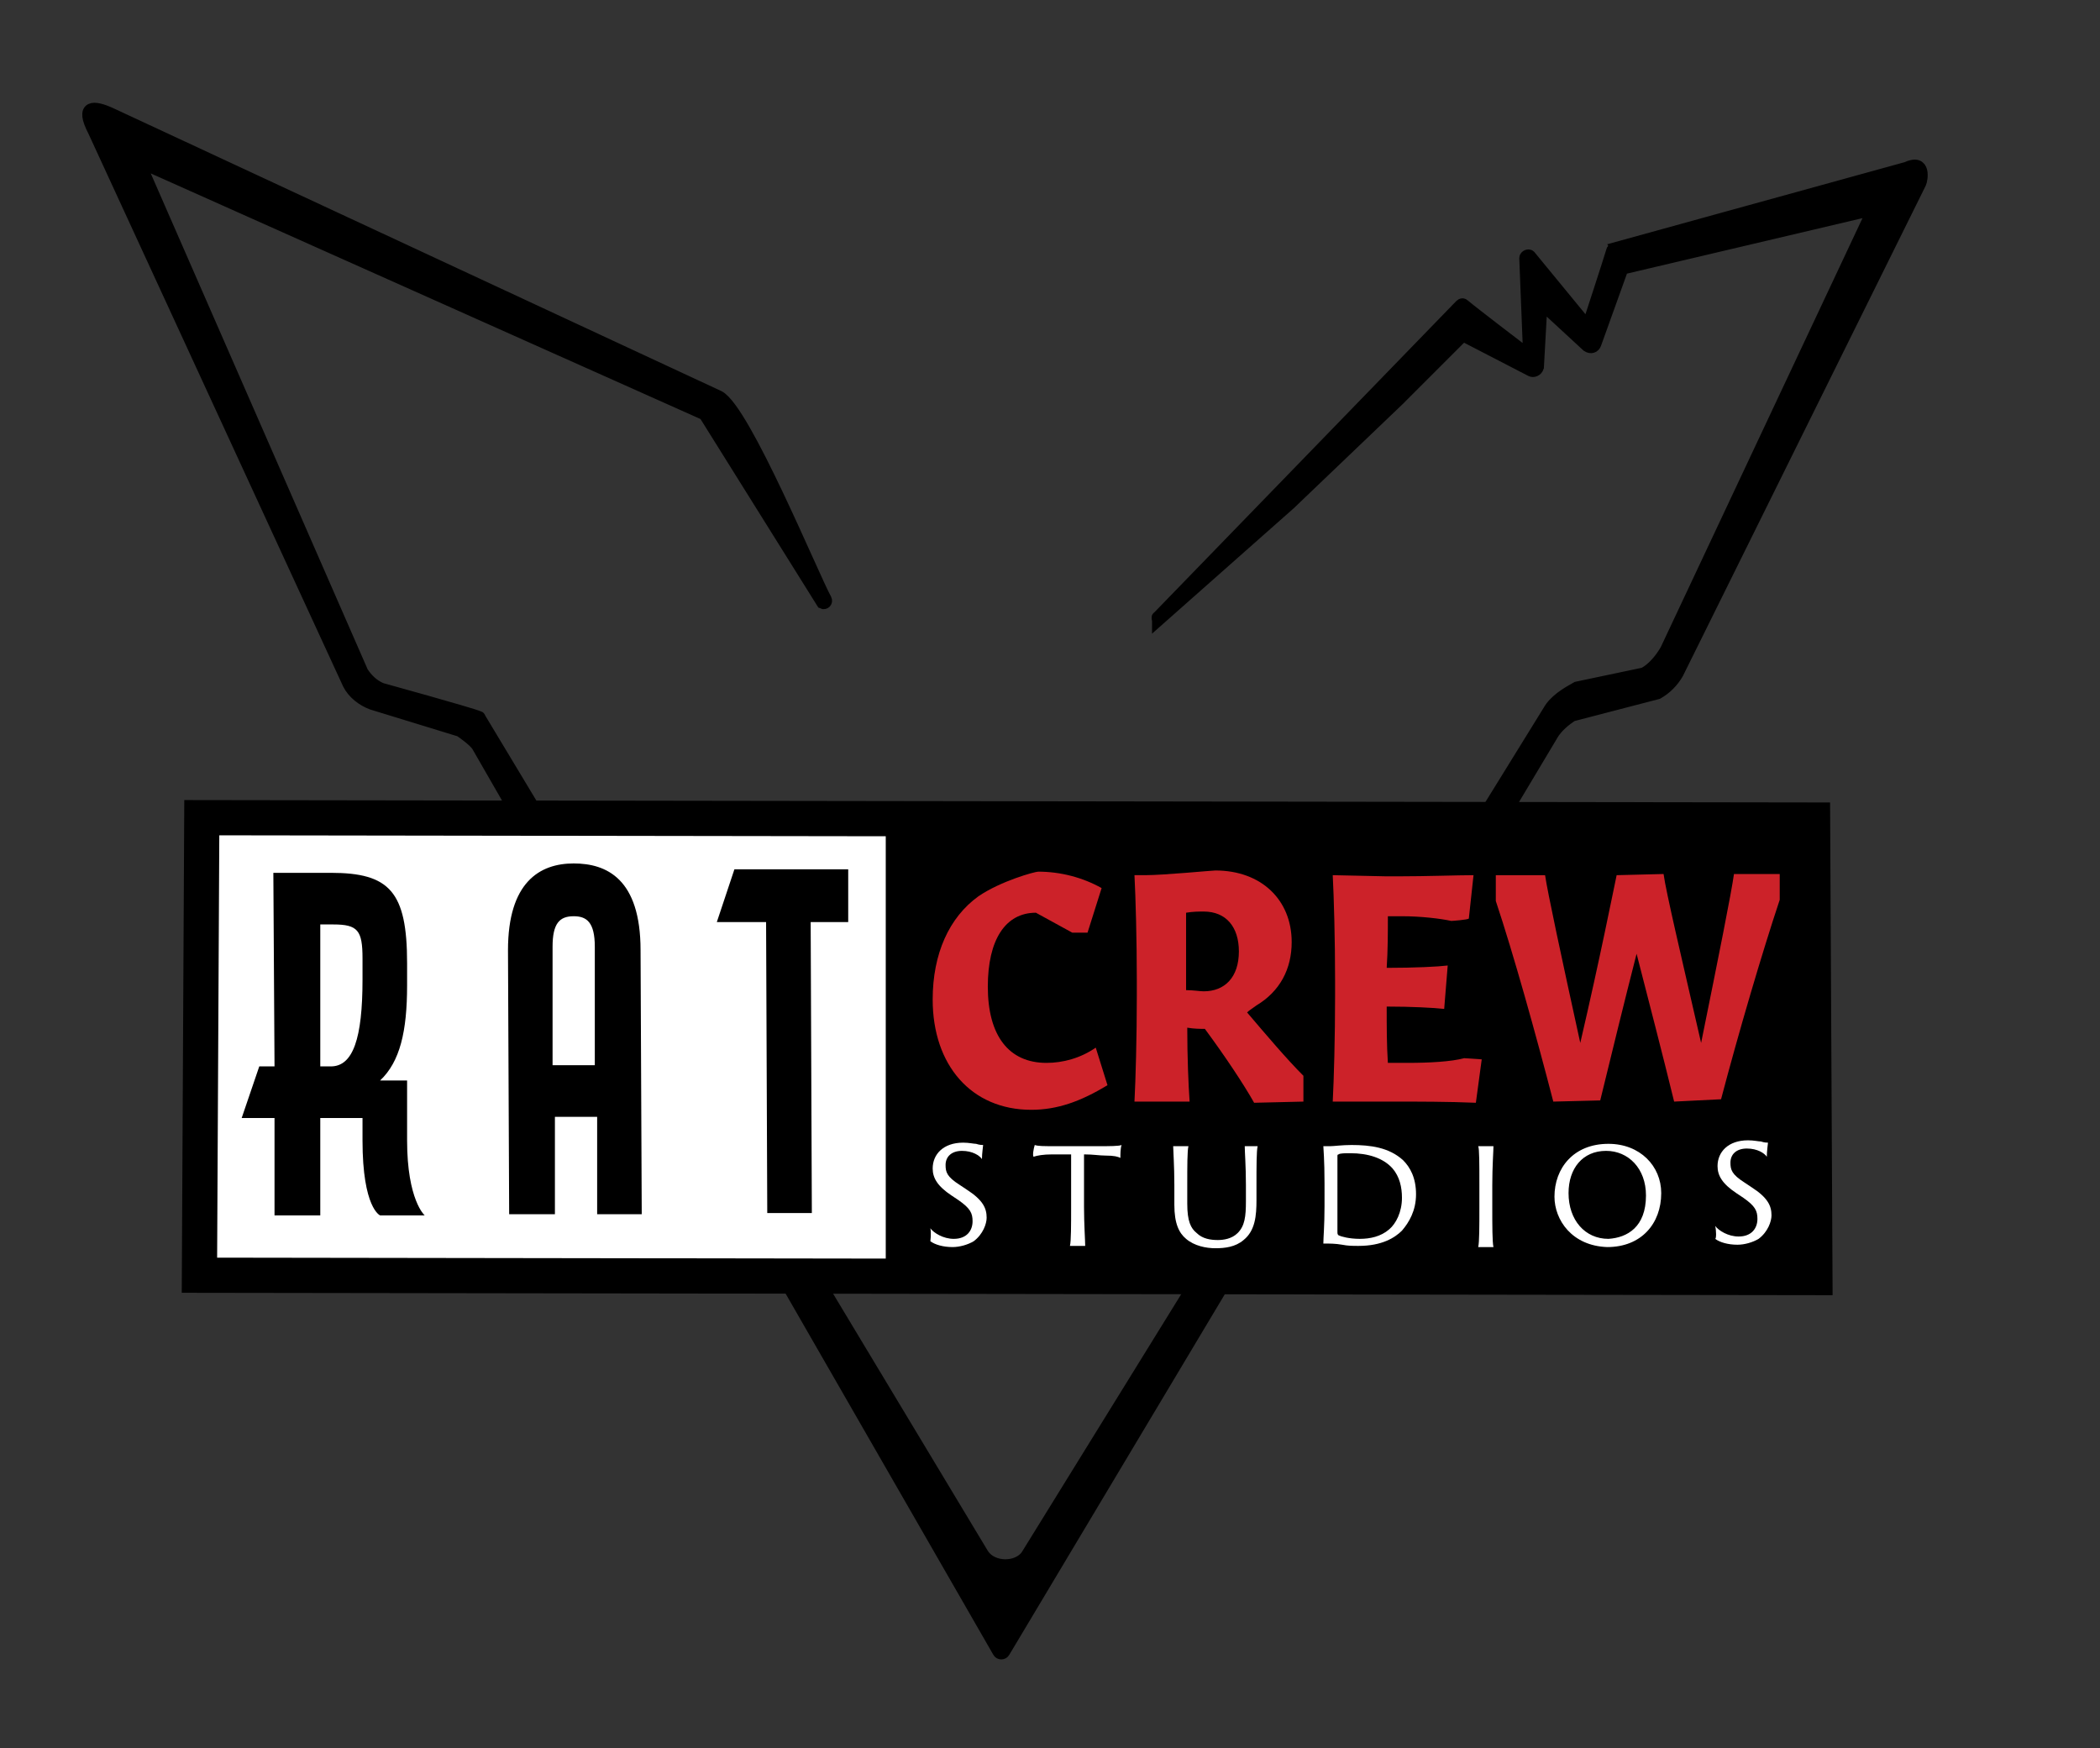 <?xml version="1.0" encoding="utf-8"?>
<!-- Generator: Adobe Illustrator 22.1.0, SVG Export Plug-In . SVG Version: 6.00 Build 0)  -->
<svg version="1.1" id="Layer_1" xmlns="http://www.w3.org/2000/svg" xmlns:xlink="http://www.w3.org/1999/xlink" x="0px" y="0px"
	 viewBox="0 0 179 149" style="enable-background:new 0 0 179 149;" xml:space="preserve">
<rect x="0" y="0" width="179" height="149" fill="#333333" stroke="none"/>
<style type="text/css">
	.st0{stroke:#000000;stroke-miterlimit:10;}
	.st1{fill:#CC2229;}
	.st2{fill:#FFFFFF;}
	.st3{fill:none;stroke:#000000;stroke-width:3;stroke-miterlimit:10;}
</style>
<path class="st0" d="M98.7,52.6L124.5,26c0.1-0.1,0.2-0.1,0.3,0c0.7,0.6,4.9,3.8,4.9,3.8c0.2,0.1,0.6,0,0.6-0.2L130,22
	c0-0.2,0.3-0.3,0.4-0.2l4.6,5.6c0.2,0.2,0.5,0.1,0.5-0.1c0,0,1.7-5.2,1.9-5.9c0-0.1,0.1-0.1,0.1-0.2l25-6.9c1.7-0.8,1.3,1.1,1.2,1.3
	L143,57.4c-0.4,0.7-1,1.3-1.7,1.7L134,61c-0.6,0.4-1.2,0.9-1.6,1.5l-46.8,78.3c-0.1,0.2-0.4,0.2-0.5,0L40.7,63.6
	c-0.3-0.5-1.5-1.3-1.5-1.3L31.7,60c-0.8-0.3-1.6-0.9-2-1.7L8,11.2C6.8,8.9,8,9,9.5,9.7l51.8,24.1c2.2,1.2,8,15.3,9.1,17.3
	c0.1,0.2-0.1,0.4-0.3,0.3l-10-16L60,35.3l-47-21c-0.4-0.2-0.9,0.3-0.6,0.7l18.5,42.3c0.4,0.6,0.9,1.1,1.6,1.4c0,0,7.6,2.1,8.3,2.4
	c0.1,0,0.1,0.1,0.1,0.1l42.9,71.3c0.8,1.2,2.9,1.2,3.7,0.1l44.5-72c0.5-0.9,1.5-1.5,2.4-2l5.7-1.2c0.8-0.4,1.5-1.3,1.9-2l17.4-37
	c0.1-0.2,0-0.4-0.3-0.4l-20.8,4.9l-2.3,6.4c-0.1,0.3-0.4,0.4-0.7,0.2l-3.9-3.6l-0.3,5.4c-0.1,0.3-0.4,0.4-0.6,0.3l-5.8-3l-5.4,5.4
	c0,0-0.1,0-0.1,0.1l-9.1,8.7l-0.1,0.1l-11.3,10C98.7,52.8,98.6,52.6,98.7,52.6z"/>
<polygon points="154.5,69.9 72.1,70.1 72.3,108.5 154.7,108.9 "/>
<g>
	<path class="st1" d="M87.9,94.6c-5.1,0-8.4-3.8-8.4-9.4c0-3.9,1.4-7,3.9-8.8c1.9-1.3,4.8-2.1,5.1-2.1c1.9,0,3.8,0.5,5.4,1.4
		l-1.2,3.8c-0.1,0-1.2,0-1.3,0l-3.1-1.7l0,0c-2.6,0-4.1,2.3-4.1,6.3c0,4.2,1.8,6.5,5,6.5c1.4,0,2.9-0.4,4.2-1.3l1,3.2
		C92.1,93.9,90.1,94.6,87.9,94.6z"/>
	<path class="st1" d="M106.3,86.3c1.7,2,3.4,4,4.8,5.4c0,0.1,0,2.1,0,2.2l-4.2,0.1c-0.9-1.6-2.5-4-4.2-6.3c-0.4,0-0.9,0-1.5-0.1
		c0,2.5,0.1,4.9,0.2,6.3l-4.7,0c0.1-1.9,0.2-5.5,0.2-9l0-1.3c0-3.5-0.1-7.1-0.2-9l0.9,0c1.6,0,5.7-0.4,6-0.4c3.9,0,6.5,2.5,6.5,6.1
		c0,2.3-1,4.2-3,5.4C106.7,86,106.5,86.1,106.3,86.3z M105.6,81.1c0-2.1-1.1-3.4-3-3.4c-0.4,0-0.9,0-1.5,0.1c0,1.5,0,3.5,0,5.8
		l0,0.8c0.6,0,1.2,0.1,1.5,0.1C104.4,84.5,105.6,83.3,105.6,81.1z"/>
	<path class="st1" d="M125.8,94c-2.3-0.1-5-0.1-6.9-0.1l-5.3,0c0.1-1.9,0.2-5.5,0.2-9l0-1.3c0-3.5-0.1-7.1-0.2-9l4.6,0.1
		c0.3,0,0.6,0,0.9,0c2.5,0,5.2-0.1,6.5-0.1l-0.4,3.7c-0.1,0.1-1.4,0.2-1.5,0.2c-0.9-0.2-2.6-0.4-4.2-0.4c-0.4,0-0.8,0-1.2,0
		c0,1.3,0,2.9-0.1,4.4c2.4,0,4.4-0.1,5.2-0.2l-0.3,3.7c-0.9-0.1-2.8-0.2-4.9-0.2c0,1.7,0,3.3,0.1,4.8c0.6,0,1.2,0,1.7,0
		c1.8,0,3.7-0.1,4.8-0.4c0.1,0,1.4,0.1,1.5,0.1L125.8,94z"/>
	<path class="st1" d="M142.7,93.9c-1-4.1-2.2-8.7-3.2-12.6c-1,3.9-2.1,8.4-3.1,12.5l-4,0.1c-1.5-5.8-3.4-12.6-4.9-17.1
		c0-0.1,0-2.1,0-2.2l4.2,0c0.2,1.4,1.4,7,3,14.3c1.7-7.3,2.8-12.9,3.1-14.3l4-0.1c0.2,1.5,1.5,7,3.2,14.4c1.5-7.4,2.6-12.9,2.8-14.4
		l3.9,0c0,0.1,0,2.1,0,2.2c-1.5,4.5-3.5,11.3-5,17L142.7,93.9z"/>
</g>
<polygon class="st2" points="75.5,108.8 17.6,109 17.4,69.9 75.5,69.7 "/>
<polygon class="st3" points="154.5,69.9 17.2,69.7 17,108.7 154.7,108.9 "/>
<g>
	<path class="st2" d="M79.3,104.7c0.3,0.4,1.1,0.9,2,0.9c1.1,0,1.6-0.7,1.6-1.5c0-0.7-0.2-1.1-1.2-1.8l-0.6-0.4
		c-1.2-0.8-1.6-1.5-1.6-2.3c0-1.2,0.9-2.2,2.6-2.2c0.5,0,0.9,0.1,1.1,0.1c0.3,0.1,0.5,0.1,0.6,0.1c0,0.1-0.1,0.7-0.1,1.2
		c-0.2-0.3-0.8-0.7-1.7-0.7c-0.9,0-1.4,0.5-1.4,1.2c0,0.6,0.1,1,1.2,1.7l0.6,0.4c1.4,0.9,1.7,1.6,1.7,2.4c0,0.5-0.3,1.4-1.1,2
		c-0.5,0.3-1.2,0.5-1.8,0.5c-0.8,0-1.5-0.2-1.9-0.5C79.3,105.8,79.4,105.1,79.3,104.7z"/>
	<path class="st2" d="M88.2,97.6c0.3,0.1,0.7,0.1,1.8,0.1l3.8,0c0.7,0,1.6,0,1.8-0.1c-0.1,0.3-0.1,0.8-0.1,1.1
		c-0.2-0.1-0.5-0.2-1.3-0.2c-0.5,0-1-0.1-1.8-0.1l0,4.5c0,1.4,0.1,2.9,0.1,3.3c-0.1,0-0.3,0-0.5,0c-0.3,0-0.6,0-0.8,0
		c0.1-0.4,0.1-1.8,0.1-3.3l0-4.5c-0.5,0-0.8,0-1.6,0c-0.8,0-1.3,0.1-1.6,0.2C88,98.5,88.1,97.9,88.2,97.6z"/>
	<path class="st2" d="M100.5,97.7c0.3,0,0.7,0,0.8,0c-0.1,0.4-0.1,1.7-0.1,3.3l0,1.6c0,1.5,0.3,2.1,0.8,2.5c0.5,0.5,1.2,0.6,1.8,0.6
		c0.5,0,1.2-0.1,1.7-0.6c0.6-0.6,0.7-1.4,0.7-2.7l0-1.4c0-1.6-0.1-2.8-0.1-3.3c0.1,0,0.4,0,0.5,0c0.3,0,0.5,0,0.6,0
		c-0.1,0.4-0.1,1.7-0.1,3.3l0,1.3c0,1.3-0.1,2.6-1.1,3.4c-0.7,0.6-1.6,0.7-2.4,0.7c-0.8,0-1.8-0.2-2.5-0.8c-0.6-0.5-1-1.3-1-2.9
		l0-1.7c0-1.6-0.1-3-0.1-3.3C100.1,97.7,100.3,97.7,100.5,97.7z"/>
	<path class="st2" d="M112.9,100.9c0-2.1-0.1-3-0.1-3.2c0.1,0,0.4,0,0.6,0c0.3,0,1-0.1,1.8-0.1c1.6,0,3.2,0.2,4.4,1.3
		c0.6,0.6,1.1,1.5,1.1,2.9c0,1.4-0.6,2.4-1.2,3.1c-0.6,0.6-1.7,1.3-3.7,1.3c-0.5,0-0.9,0-1.4-0.1c-0.6-0.1-1-0.1-1.6-0.1
		c0-0.5,0.1-1.5,0.1-3.2C112.9,102.8,112.9,100.9,112.9,100.9z M114,102.5c0,1.2,0,2.1,0,2.4c0,0.3,0,0.3,0.1,0.4
		c0.2,0.1,0.9,0.3,1.8,0.3s1.8-0.2,2.5-0.8c0.6-0.5,1.1-1.5,1.1-2.7c0-0.9-0.2-1.8-0.8-2.5c-0.8-0.9-2.1-1.3-3.6-1.3
		c-0.4,0-0.9,0-1,0.1c0,0-0.1,0-0.1,0.1c0,0.2,0,1.3,0,2.4L114,102.5z"/>
	<path class="st2" d="M126.1,100.9c0-1.6,0-3-0.1-3.2c0.1,0,0.4,0,0.5,0c0.4,0,0.7,0,0.8,0c0,0.4-0.1,1.7-0.1,3.3l0,2
		c0,1.4,0,2.9,0.1,3.3c-0.1,0-0.4,0-0.6,0c-0.3,0-0.6,0-0.7,0c0.1-0.4,0.1-1.8,0.1-3.3C126.1,103,126.1,100.9,126.1,100.9z"/>
	<path class="st2" d="M132.5,102c0-2.4,1.6-4.5,4.6-4.5c2.7,0,4.5,1.9,4.5,4.2c0,2.6-1.7,4.6-4.6,4.6C134,106.2,132.5,104,132.5,102
		z M140.3,101.9c0-2.3-1.5-3.8-3.4-3.8c-2,0-3.2,1.5-3.2,3.6c0,2.3,1.4,3.9,3.4,3.9C138.7,105.5,140.3,104.6,140.3,101.9z"/>
	<path class="st2" d="M146.2,104.5c0.3,0.4,1.1,0.9,2,0.9c1.1,0,1.6-0.7,1.6-1.5c0-0.7-0.2-1.1-1.2-1.8l-0.6-0.4
		c-1.2-0.8-1.6-1.5-1.6-2.3c0-1.2,0.9-2.2,2.6-2.2c0.5,0,0.9,0.1,1.1,0.1c0.3,0.1,0.5,0.1,0.6,0.1c0,0.1-0.1,0.7-0.1,1.2
		c-0.2-0.3-0.8-0.7-1.7-0.7c-0.9,0-1.4,0.5-1.4,1.2c0,0.6,0.1,1,1.2,1.7l0.6,0.4c1.4,0.9,1.7,1.6,1.7,2.4c0,0.5-0.3,1.4-1.1,2
		c-0.5,0.3-1.2,0.5-1.8,0.5c-0.8,0-1.5-0.2-1.9-0.5C146.3,105.6,146.3,104.9,146.2,104.5z"/>
</g>
<g>
	<path d="M28.2,74.4c5,0,6.5,1.6,6.5,7.7l0,1.9c0,3.9-0.6,6.5-2.3,8.1l2.3,0l0,5.1c0,5.1,1.5,6.4,1.5,6.4l-3.8,0
		c0,0-1.5-0.6-1.5-6.4l0-1.9l-1.6,0l-2,0l0,8.3l-3.9,0l0-8.3l-2.8,0l1.5-4.4l1.3,0l-0.1-16.5L28.2,74.4z M27.3,78.8l0,12.1
		c0.2,0,0.9,0,0.9,0c1.9,0,2.7-2.4,2.7-7.4l0-1.8c0-2.4-0.4-2.9-2.5-2.9C28.4,78.8,27.3,78.8,27.3,78.8z"/>
	<path d="M43.3,81c0-5.8,2.7-7.4,5.6-7.4c2.8,0,5.7,1.3,5.7,7.4l0.1,22.5l-3.8,0l0-8.3l-3.6,0l0,8.3l-3.9,0L43.3,81z M50.7,80.7
		c0-2.1-0.7-2.6-1.8-2.6c-1.2,0-1.8,0.6-1.8,2.6l0,10.1c2.8,0,3.6,0,3.6,0L50.7,80.7z"/>
	<path d="M72.3,78.6l-3.2,0l0.1,24.8l-3.8,0l-0.1-24.8l-4.2,0l1.5-4.5l9.7,0L72.3,78.6z"/>
</g>
</svg>
